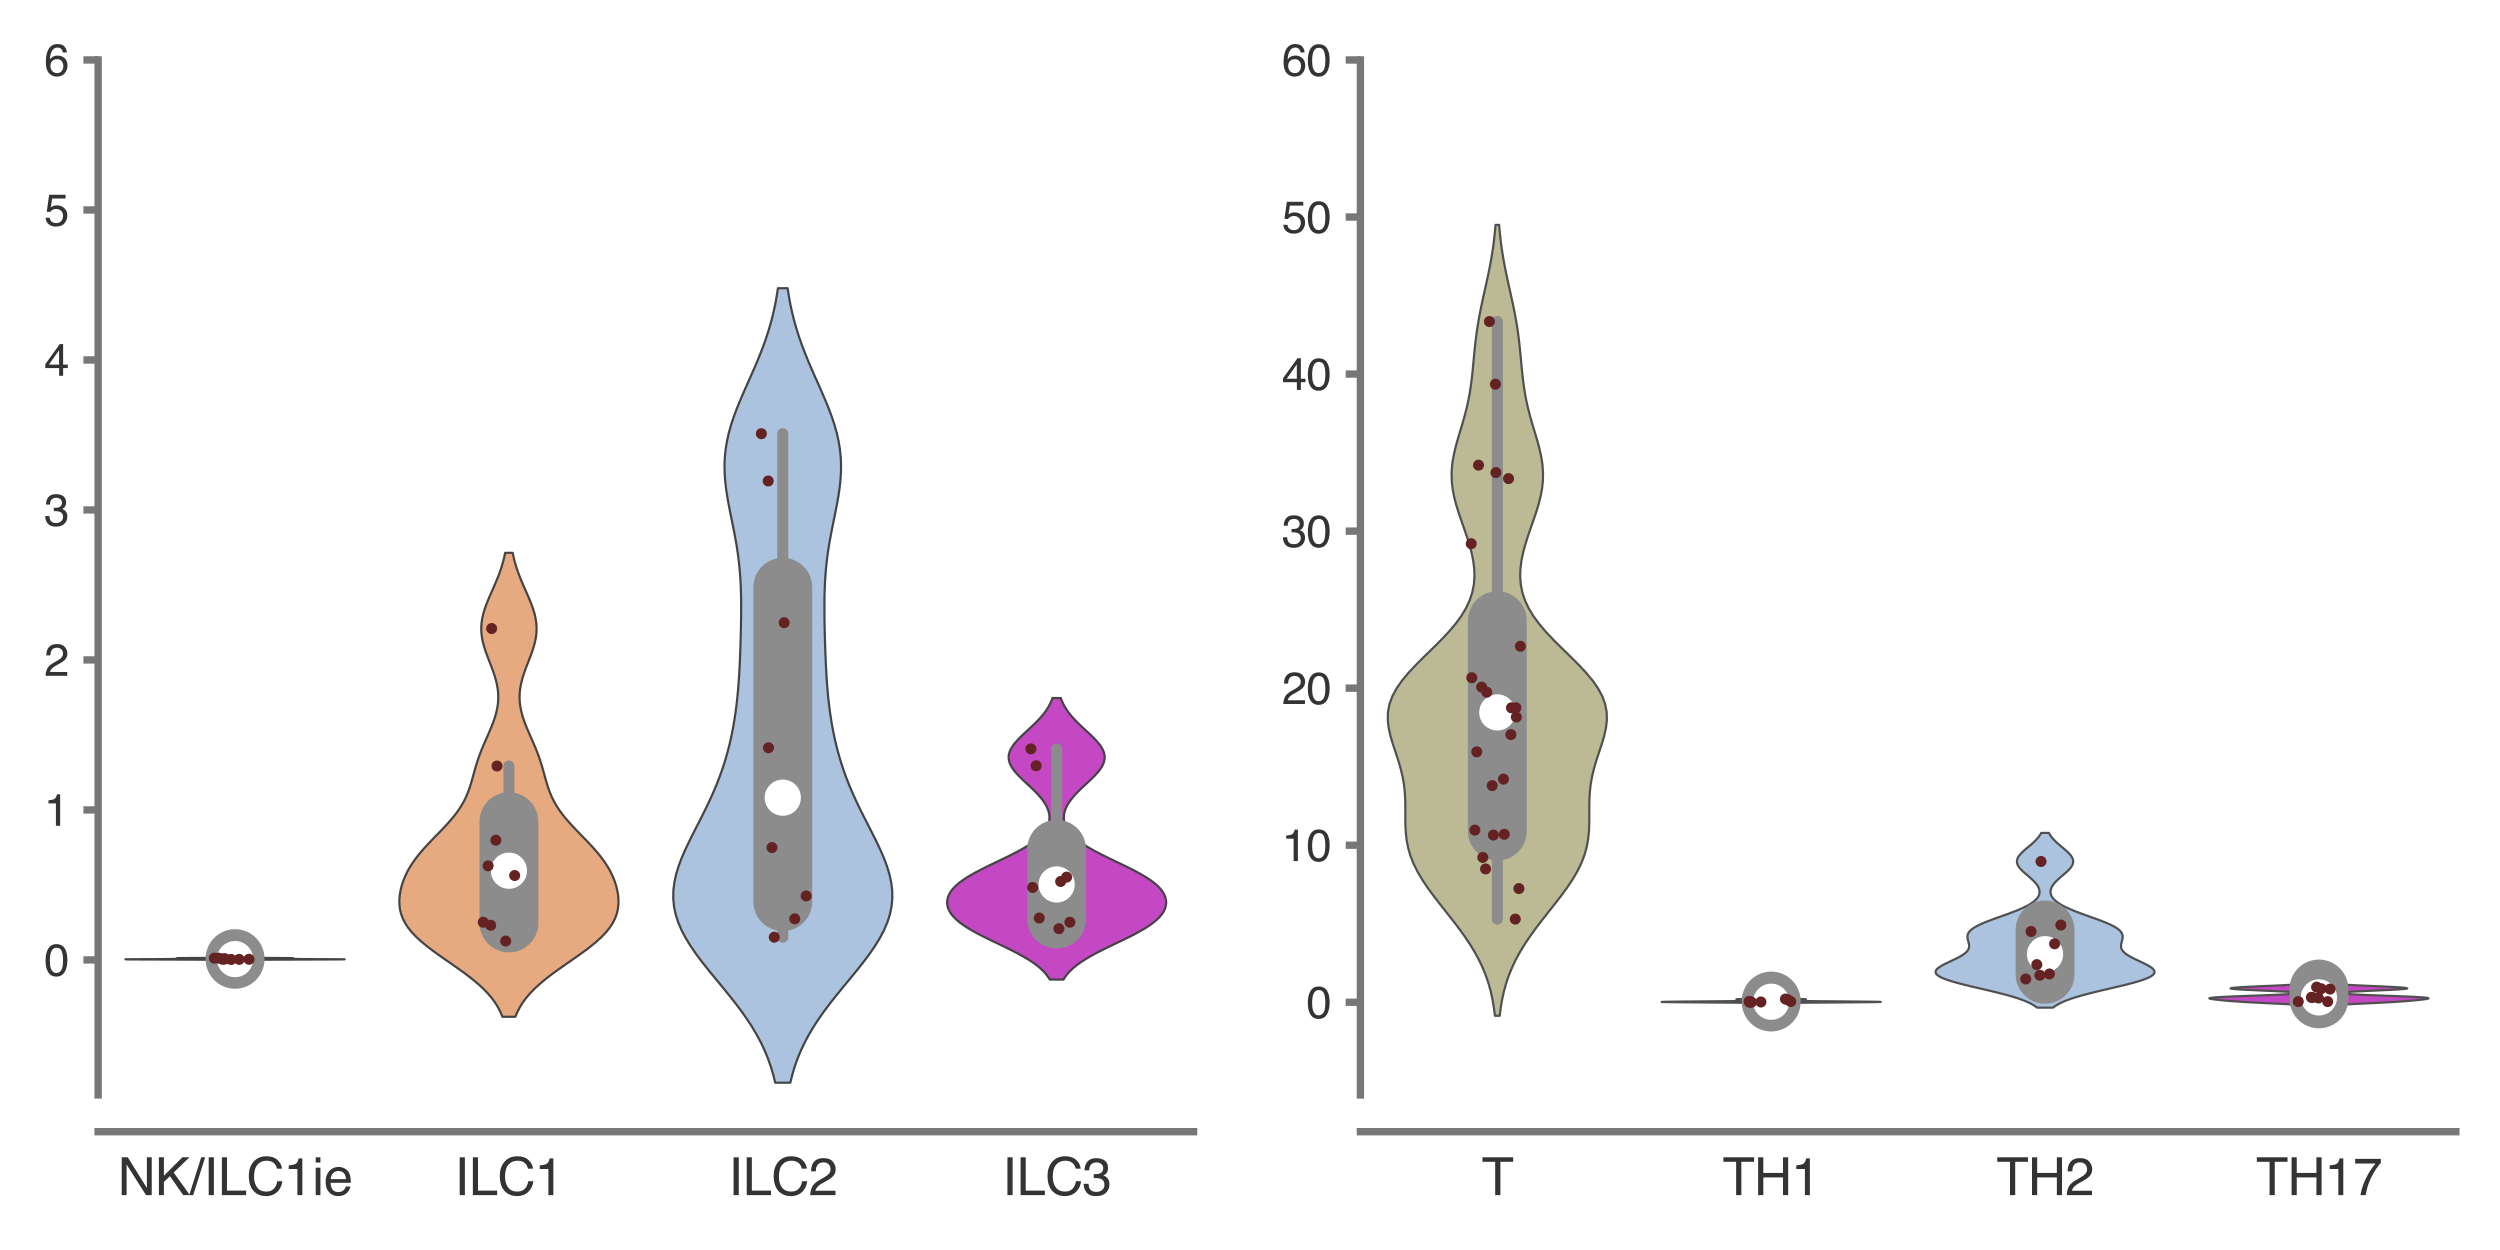 <?xml version="1.0" encoding="utf-8" standalone="no"?>
<!DOCTYPE svg PUBLIC "-//W3C//DTD SVG 1.1//EN"
  "http://www.w3.org/Graphics/SVG/1.1/DTD/svg11.dtd">
<svg xmlns:xlink="http://www.w3.org/1999/xlink" width="169.92pt" height="84.96pt" viewBox="0 0 169.92 84.96" xmlns="http://www.w3.org/2000/svg" version="1.1">
 <defs>
  <style type="text/css">*{stroke-linejoin: round; stroke-linecap: butt}</style>
 </defs>
 <g id="figure_1">
  <g id="patch_1">
   <path d="M 0 84.96 
L 169.92 84.96 
L 169.92 0 
L 0 0 
z
" style="fill: #ffffff"/>
  </g>
  <g id="axes_1">
   <g id="patch_2">
    <path d="M 6.669 74.42 
L 81.126 74.42 
L 81.126 4.076 
L 6.669 4.076 
z
" style="fill: #ffffff"/>
   </g>
   <g id="matplotlib.axis_1">
    <g id="xtick_1">
     <g id="text_1">
      <!-- NK/ILC1ie -->
      <g style="fill: #333333" transform="translate(8 81.23) scale(0.035 -0.035)">
       <defs>
        <path id="Helvetica-4e" d="M 488 4591 
L 1222 4591 
L 3541 872 
L 3541 4591 
L 4131 4591 
L 4131 0 
L 3434 0 
L 1081 3716 
L 1081 0 
L 488 0 
L 488 4591 
z
M 2269 4591 
L 2269 4591 
z
" transform="scale(0.016)"/>
        <path id="Helvetica-4b" d="M 488 4591 
L 1094 4591 
L 1094 2353 
L 3331 4591 
L 4191 4591 
L 2281 2741 
L 4244 0 
L 3434 0 
L 1828 2303 
L 1094 1600 
L 1094 0 
L 488 0 
L 488 4591 
z
" transform="scale(0.016)"/>
        <path id="Helvetica-2f" d="M 1456 4591 
L 1931 4591 
L 475 0 
L 0 0 
L 1456 4591 
z
" transform="scale(0.016)"/>
        <path id="Helvetica-49" d="M 628 4591 
L 1256 4591 
L 1256 0 
L 628 0 
L 628 4591 
z
" transform="scale(0.016)"/>
        <path id="Helvetica-4c" d="M 488 4591 
L 1109 4591 
L 1109 547 
L 3434 547 
L 3434 0 
L 488 0 
L 488 4591 
z
" transform="scale(0.016)"/>
        <path id="Helvetica-43" d="M 2422 4716 
Q 3294 4716 3775 4256 
Q 4256 3797 4309 3213 
L 3703 3213 
Q 3600 3656 3292 3915 
Q 2984 4175 2428 4175 
Q 1750 4175 1333 3698 
Q 916 3222 916 2238 
Q 916 1431 1292 929 
Q 1669 428 2416 428 
Q 3103 428 3463 956 
Q 3653 1234 3747 1688 
L 4353 1688 
Q 4272 963 3816 472 
Q 3269 -119 2341 -119 
Q 1541 -119 997 366 
Q 281 1006 281 2344 
Q 281 3359 819 4009 
Q 1400 4716 2422 4716 
z
M 2297 4716 
L 2297 4716 
z
" transform="scale(0.016)"/>
        <path id="Helvetica-31" d="M 613 3169 
L 613 3600 
Q 1222 3659 1462 3798 
Q 1703 3938 1822 4456 
L 2266 4456 
L 2266 0 
L 1666 0 
L 1666 3169 
L 613 3169 
z
" transform="scale(0.016)"/>
        <path id="Helvetica-69" d="M 413 3331 
L 984 3331 
L 984 0 
L 413 0 
L 413 3331 
z
M 413 4591 
L 984 4591 
L 984 3953 
L 413 3953 
L 413 4591 
z
" transform="scale(0.016)"/>
        <path id="Helvetica-65" d="M 1806 3422 
Q 2163 3422 2497 3255 
Q 2831 3088 3006 2822 
Q 3175 2569 3231 2231 
Q 3281 2000 3281 1494 
L 828 1494 
Q 844 984 1069 676 
Q 1294 369 1766 369 
Q 2206 369 2469 659 
Q 2619 828 2681 1050 
L 3234 1050 
Q 3213 866 3089 639 
Q 2966 413 2813 269 
Q 2556 19 2178 -69 
Q 1975 -119 1719 -119 
Q 1094 -119 659 336 
Q 225 791 225 1609 
Q 225 2416 662 2919 
Q 1100 3422 1806 3422 
z
M 2703 1941 
Q 2669 2306 2544 2525 
Q 2313 2931 1772 2931 
Q 1384 2931 1121 2651 
Q 859 2372 844 1941 
L 2703 1941 
z
M 1753 3428 
L 1753 3428 
z
" transform="scale(0.016)"/>
       </defs>
       <use xlink:href="#Helvetica-4e"/>
       <use xlink:href="#Helvetica-4b" x="72.217"/>
       <use xlink:href="#Helvetica-2f" x="138.916"/>
       <use xlink:href="#Helvetica-49" x="166.699"/>
       <use xlink:href="#Helvetica-4c" x="194.482"/>
       <use xlink:href="#Helvetica-43" x="250.098"/>
       <use xlink:href="#Helvetica-31" x="322.314"/>
       <use xlink:href="#Helvetica-69" x="377.93"/>
       <use xlink:href="#Helvetica-65" x="400.146"/>
      </g>
     </g>
    </g>
    <g id="xtick_2">
     <g id="text_2">
      <!-- ILC1 -->
      <g style="fill: #333333" transform="translate(30.894 81.23) scale(0.035 -0.035)">
       <use xlink:href="#Helvetica-49"/>
       <use xlink:href="#Helvetica-4c" x="27.783"/>
       <use xlink:href="#Helvetica-43" x="83.398"/>
       <use xlink:href="#Helvetica-31" x="155.615"/>
      </g>
     </g>
    </g>
    <g id="xtick_3">
     <g id="text_3">
      <!-- ILC2 -->
      <g style="fill: #333333" transform="translate(49.508 81.23) scale(0.035 -0.035)">
       <defs>
        <path id="Helvetica-32" d="M 200 0 
Q 231 578 439 1006 
Q 647 1434 1250 1784 
L 1850 2131 
Q 2253 2366 2416 2531 
Q 2672 2791 2672 3125 
Q 2672 3516 2437 3745 
Q 2203 3975 1813 3975 
Q 1234 3975 1013 3538 
Q 894 3303 881 2888 
L 309 2888 
Q 319 3472 525 3841 
Q 891 4491 1816 4491 
Q 2584 4491 2939 4075 
Q 3294 3659 3294 3150 
Q 3294 2613 2916 2231 
Q 2697 2009 2131 1694 
L 1703 1456 
Q 1397 1288 1222 1134 
Q 909 863 828 531 
L 3272 531 
L 3272 0 
L 200 0 
z
" transform="scale(0.016)"/>
       </defs>
       <use xlink:href="#Helvetica-49"/>
       <use xlink:href="#Helvetica-4c" x="27.783"/>
       <use xlink:href="#Helvetica-43" x="83.398"/>
       <use xlink:href="#Helvetica-32" x="155.615"/>
      </g>
     </g>
    </g>
    <g id="xtick_4">
     <g id="text_4">
      <!-- ILC3 -->
      <g style="fill: #333333" transform="translate(68.122 81.23) scale(0.035 -0.035)">
       <defs>
        <path id="Helvetica-33" d="M 1663 -122 
Q 869 -122 511 314 
Q 153 750 153 1375 
L 741 1375 
Q 778 941 903 744 
Q 1122 391 1694 391 
Q 2138 391 2406 628 
Q 2675 866 2675 1241 
Q 2675 1703 2392 1887 
Q 2109 2072 1606 2072 
Q 1550 2072 1492 2070 
Q 1434 2069 1375 2066 
L 1375 2563 
Q 1463 2553 1522 2550 
Q 1581 2547 1650 2547 
Q 1966 2547 2169 2647 
Q 2525 2822 2525 3272 
Q 2525 3606 2287 3787 
Q 2050 3969 1734 3969 
Q 1172 3969 956 3594 
Q 838 3388 822 3006 
L 266 3006 
Q 266 3506 466 3856 
Q 809 4481 1675 4481 
Q 2359 4481 2734 4176 
Q 3109 3872 3109 3294 
Q 3109 2881 2888 2625 
Q 2750 2466 2531 2375 
Q 2884 2278 3082 2001 
Q 3281 1725 3281 1325 
Q 3281 684 2859 281 
Q 2438 -122 1663 -122 
z
" transform="scale(0.016)"/>
       </defs>
       <use xlink:href="#Helvetica-49"/>
       <use xlink:href="#Helvetica-4c" x="27.783"/>
       <use xlink:href="#Helvetica-43" x="83.398"/>
       <use xlink:href="#Helvetica-33" x="155.615"/>
      </g>
     </g>
    </g>
   </g>
   <g id="matplotlib.axis_2">
    <g id="ytick_1">
     <g id="line2d_1">
      <defs>
       <path id="m7187810626" d="M 0 0 
L -1 0 
" style="stroke: #777777; stroke-width: 0.5"/>
      </defs>
      <g>
       <use xlink:href="#m7187810626" x="6.669" y="65.244" style="fill: #777777; stroke: #777777; stroke-width: 0.5"/>
      </g>
     </g>
     <g id="text_5">
      <!-- 0 -->
      <g style="fill: #333333" transform="translate(3 66.32) scale(0.03 -0.03)">
       <defs>
        <path id="Helvetica-30" d="M 1731 4475 
Q 2600 4475 2988 3759 
Q 3288 3206 3288 2244 
Q 3288 1331 3016 734 
Q 2622 -122 1728 -122 
Q 922 -122 528 578 
Q 200 1163 200 2147 
Q 200 2909 397 3456 
Q 766 4475 1731 4475 
z
M 1725 391 
Q 2163 391 2422 778 
Q 2681 1166 2681 2222 
Q 2681 2984 2493 3476 
Q 2306 3969 1766 3969 
Q 1269 3969 1039 3501 
Q 809 3034 809 2125 
Q 809 1441 956 1025 
Q 1181 391 1725 391 
z
" transform="scale(0.016)"/>
       </defs>
       <use xlink:href="#Helvetica-30"/>
      </g>
     </g>
    </g>
    <g id="ytick_2">
     <g id="line2d_2">
      <g>
       <use xlink:href="#m7187810626" x="6.669" y="55.05" style="fill: #777777; stroke: #777777; stroke-width: 0.5"/>
      </g>
     </g>
     <g id="text_6">
      <!-- 1 -->
      <g style="fill: #333333" transform="translate(3 56.126) scale(0.03 -0.03)">
       <use xlink:href="#Helvetica-31"/>
      </g>
     </g>
    </g>
    <g id="ytick_3">
     <g id="line2d_3">
      <g>
       <use xlink:href="#m7187810626" x="6.669" y="44.855" style="fill: #777777; stroke: #777777; stroke-width: 0.5"/>
      </g>
     </g>
     <g id="text_7">
      <!-- 2 -->
      <g style="fill: #333333" transform="translate(3 45.931) scale(0.03 -0.03)">
       <use xlink:href="#Helvetica-32"/>
      </g>
     </g>
    </g>
    <g id="ytick_4">
     <g id="line2d_4">
      <g>
       <use xlink:href="#m7187810626" x="6.669" y="34.66" style="fill: #777777; stroke: #777777; stroke-width: 0.5"/>
      </g>
     </g>
     <g id="text_8">
      <!-- 3 -->
      <g style="fill: #333333" transform="translate(3 35.736) scale(0.03 -0.03)">
       <use xlink:href="#Helvetica-33"/>
      </g>
     </g>
    </g>
    <g id="ytick_5">
     <g id="line2d_5">
      <g>
       <use xlink:href="#m7187810626" x="6.669" y="24.466" style="fill: #777777; stroke: #777777; stroke-width: 0.5"/>
      </g>
     </g>
     <g id="text_9">
      <!-- 4 -->
      <g style="fill: #333333" transform="translate(3 25.542) scale(0.03 -0.03)">
       <defs>
        <path id="Helvetica-34" d="M 2116 1584 
L 2116 3613 
L 681 1584 
L 2116 1584 
z
M 2125 0 
L 2125 1094 
L 163 1094 
L 163 1644 
L 2213 4488 
L 2688 4488 
L 2688 1584 
L 3347 1584 
L 3347 1094 
L 2688 1094 
L 2688 0 
L 2125 0 
z
" transform="scale(0.016)"/>
       </defs>
       <use xlink:href="#Helvetica-34"/>
      </g>
     </g>
    </g>
    <g id="ytick_6">
     <g id="line2d_6">
      <g>
       <use xlink:href="#m7187810626" x="6.669" y="14.271" style="fill: #777777; stroke: #777777; stroke-width: 0.5"/>
      </g>
     </g>
     <g id="text_10">
      <!-- 5 -->
      <g style="fill: #333333" transform="translate(3 15.347) scale(0.03 -0.03)">
       <defs>
        <path id="Helvetica-35" d="M 791 1141 
Q 847 659 1238 475 
Q 1438 381 1700 381 
Q 2200 381 2440 700 
Q 2681 1019 2681 1406 
Q 2681 1875 2395 2131 
Q 2109 2388 1709 2388 
Q 1419 2388 1211 2275 
Q 1003 2163 856 1963 
L 369 1991 
L 709 4400 
L 3034 4400 
L 3034 3856 
L 1131 3856 
L 941 2613 
Q 1097 2731 1238 2791 
Q 1488 2894 1816 2894 
Q 2431 2894 2859 2497 
Q 3288 2100 3288 1491 
Q 3288 856 2895 371 
Q 2503 -113 1644 -113 
Q 1097 -113 676 195 
Q 256 503 206 1141 
L 791 1141 
z
" transform="scale(0.016)"/>
       </defs>
       <use xlink:href="#Helvetica-35"/>
      </g>
     </g>
    </g>
    <g id="ytick_7">
     <g id="line2d_7">
      <g>
       <use xlink:href="#m7187810626" x="6.669" y="4.076" style="fill: #777777; stroke: #777777; stroke-width: 0.5"/>
      </g>
     </g>
     <g id="text_11">
      <!-- 6 -->
      <g style="fill: #333333" transform="translate(3 5.152) scale(0.03 -0.03)">
       <defs>
        <path id="Helvetica-36" d="M 1872 4494 
Q 2622 4494 2917 4105 
Q 3213 3716 3213 3303 
L 2656 3303 
Q 2606 3569 2497 3719 
Q 2294 4000 1881 4000 
Q 1409 4000 1131 3564 
Q 853 3128 822 2316 
Q 1016 2600 1309 2741 
Q 1578 2866 1909 2866 
Q 2472 2866 2890 2506 
Q 3309 2147 3309 1434 
Q 3309 825 2912 354 
Q 2516 -116 1781 -116 
Q 1153 -116 697 361 
Q 241 838 241 1966 
Q 241 2800 444 3381 
Q 834 4494 1872 4494 
z
M 1831 384 
Q 2275 384 2495 682 
Q 2716 981 2716 1388 
Q 2716 1731 2519 2042 
Q 2322 2353 1803 2353 
Q 1441 2353 1167 2112 
Q 894 1872 894 1388 
Q 894 963 1142 673 
Q 1391 384 1831 384 
z
" transform="scale(0.016)"/>
       </defs>
       <use xlink:href="#Helvetica-36"/>
      </g>
     </g>
    </g>
   </g>
   <g id="PolyCollection_1">
    <defs>
     <path id="md55751c7dd" d="M 16.37 -19.719 
L 15.581 -19.719 
L 15.474 -19.721 
L 15.346 -19.722 
L 15.193 -19.724 
L 15.012 -19.725 
L 14.802 -19.727 
L 14.561 -19.728 
L 14.288 -19.729 
L 13.982 -19.731 
L 13.644 -19.732 
L 13.277 -19.734 
L 12.883 -19.735 
L 12.467 -19.737 
L 12.035 -19.738 
L 11.592 -19.74 
L 11.148 -19.741 
L 10.711 -19.743 
L 10.291 -19.744 
L 9.897 -19.746 
L 9.538 -19.747 
L 9.224 -19.748 
L 8.962 -19.75 
L 8.757 -19.751 
L 8.616 -19.753 
L 8.54 -19.754 
L 8.53 -19.756 
L 8.583 -19.757 
L 8.694 -19.759 
L 8.858 -19.76 
L 9.067 -19.762 
L 9.309 -19.763 
L 9.576 -19.765 
L 9.856 -19.766 
L 10.139 -19.768 
L 10.414 -19.769 
L 10.675 -19.77 
L 10.912 -19.772 
L 11.122 -19.773 
L 11.302 -19.775 
L 11.45 -19.776 
L 11.568 -19.778 
L 11.659 -19.779 
L 11.727 -19.781 
L 11.777 -19.782 
L 11.817 -19.784 
L 11.853 -19.785 
L 11.891 -19.787 
L 11.936 -19.788 
L 11.995 -19.789 
L 12.07 -19.791 
L 12.165 -19.792 
L 12.281 -19.794 
L 12.417 -19.795 
L 12.571 -19.797 
L 12.741 -19.798 
L 12.923 -19.8 
L 13.111 -19.801 
L 13.3 -19.803 
L 13.485 -19.804 
L 13.658 -19.806 
L 13.815 -19.807 
L 13.949 -19.809 
L 14.055 -19.81 
L 14.129 -19.811 
L 14.168 -19.813 
L 14.171 -19.814 
L 14.135 -19.816 
L 14.062 -19.817 
L 13.953 -19.819 
L 13.812 -19.82 
L 13.644 -19.822 
L 13.454 -19.823 
L 13.249 -19.825 
L 13.038 -19.826 
L 12.827 -19.828 
L 12.627 -19.829 
L 12.445 -19.83 
L 12.289 -19.832 
L 12.165 -19.833 
L 12.08 -19.835 
L 12.037 -19.836 
L 12.039 -19.838 
L 12.086 -19.839 
L 12.177 -19.841 
L 12.31 -19.842 
L 12.48 -19.844 
L 12.682 -19.845 
L 12.909 -19.847 
L 13.154 -19.848 
L 13.41 -19.85 
L 13.672 -19.851 
L 13.931 -19.852 
L 14.182 -19.854 
L 14.422 -19.855 
L 14.645 -19.857 
L 14.85 -19.858 
L 15.035 -19.86 
L 15.199 -19.861 
L 15.342 -19.863 
L 15.465 -19.864 
L 16.486 -19.864 
L 16.486 -19.864 
L 16.609 -19.863 
L 16.752 -19.861 
L 16.916 -19.86 
L 17.101 -19.858 
L 17.306 -19.857 
L 17.529 -19.855 
L 17.769 -19.854 
L 18.021 -19.852 
L 18.28 -19.851 
L 18.541 -19.85 
L 18.797 -19.848 
L 19.043 -19.847 
L 19.269 -19.845 
L 19.471 -19.844 
L 19.641 -19.842 
L 19.774 -19.841 
L 19.865 -19.839 
L 19.913 -19.838 
L 19.915 -19.836 
L 19.872 -19.835 
L 19.786 -19.833 
L 19.663 -19.832 
L 19.506 -19.83 
L 19.324 -19.829 
L 19.124 -19.828 
L 18.914 -19.826 
L 18.702 -19.825 
L 18.498 -19.823 
L 18.308 -19.822 
L 18.139 -19.82 
L 17.998 -19.819 
L 17.89 -19.817 
L 17.817 -19.816 
L 17.781 -19.814 
L 17.783 -19.813 
L 17.822 -19.811 
L 17.897 -19.81 
L 18.003 -19.809 
L 18.137 -19.807 
L 18.293 -19.806 
L 18.466 -19.804 
L 18.651 -19.803 
L 18.84 -19.801 
L 19.029 -19.8 
L 19.21 -19.798 
L 19.38 -19.797 
L 19.535 -19.795 
L 19.671 -19.794 
L 19.786 -19.792 
L 19.881 -19.791 
L 19.956 -19.789 
L 20.015 -19.788 
L 20.061 -19.787 
L 20.098 -19.785 
L 20.134 -19.784 
L 20.174 -19.782 
L 20.225 -19.781 
L 20.293 -19.779 
L 20.383 -19.778 
L 20.501 -19.776 
L 20.65 -19.775 
L 20.829 -19.773 
L 21.039 -19.772 
L 21.277 -19.77 
L 21.537 -19.769 
L 21.813 -19.768 
L 22.095 -19.766 
L 22.375 -19.765 
L 22.642 -19.763 
L 22.885 -19.762 
L 23.093 -19.76 
L 23.257 -19.759 
L 23.369 -19.757 
L 23.421 -19.756 
L 23.411 -19.754 
L 23.335 -19.753 
L 23.194 -19.751 
L 22.99 -19.75 
L 22.727 -19.748 
L 22.413 -19.747 
L 22.054 -19.746 
L 21.66 -19.744 
L 21.24 -19.743 
L 20.803 -19.741 
L 20.359 -19.74 
L 19.917 -19.738 
L 19.484 -19.737 
L 19.068 -19.735 
L 18.674 -19.734 
L 18.307 -19.732 
L 17.97 -19.731 
L 17.664 -19.729 
L 17.39 -19.728 
L 17.149 -19.727 
L 16.939 -19.725 
L 16.759 -19.724 
L 16.605 -19.722 
L 16.477 -19.721 
L 16.37 -19.719 
z
" style="stroke: #444444; stroke-width: 0.15"/>
    </defs>
    <g clip-path="url(#pd8b8752f01)">
     <use xlink:href="#md55751c7dd" x="0" y="84.96" style="fill: #546e8e; stroke: #444444; stroke-width: 0.15"/>
    </g>
   </g>
   <g id="PolyCollection_2">
    <defs>
     <path id="me762492a4a" d="M 35.031 -15.854 
L 34.149 -15.854 
L 34.015 -16.173 
L 33.851 -16.491 
L 33.654 -16.81 
L 33.421 -17.128 
L 33.149 -17.447 
L 32.84 -17.765 
L 32.493 -18.084 
L 32.112 -18.402 
L 31.7 -18.721 
L 31.265 -19.039 
L 30.813 -19.358 
L 30.355 -19.676 
L 29.899 -19.994 
L 29.457 -20.313 
L 29.038 -20.631 
L 28.65 -20.95 
L 28.301 -21.268 
L 27.997 -21.587 
L 27.74 -21.905 
L 27.531 -22.224 
L 27.371 -22.542 
L 27.256 -22.861 
L 27.182 -23.179 
L 27.147 -23.498 
L 27.144 -23.816 
L 27.172 -24.135 
L 27.226 -24.453 
L 27.306 -24.772 
L 27.41 -25.09 
L 27.538 -25.409 
L 27.692 -25.727 
L 27.872 -26.046 
L 28.079 -26.364 
L 28.31 -26.683 
L 28.567 -27.001 
L 28.844 -27.32 
L 29.138 -27.638 
L 29.443 -27.957 
L 29.753 -28.275 
L 30.061 -28.594 
L 30.36 -28.912 
L 30.643 -29.231 
L 30.905 -29.549 
L 31.142 -29.868 
L 31.352 -30.186 
L 31.534 -30.505 
L 31.689 -30.823 
L 31.821 -31.142 
L 31.934 -31.46 
L 32.032 -31.779 
L 32.122 -32.097 
L 32.21 -32.416 
L 32.299 -32.734 
L 32.394 -33.053 
L 32.498 -33.371 
L 32.612 -33.69 
L 32.736 -34.008 
L 32.868 -34.327 
L 33.007 -34.645 
L 33.148 -34.964 
L 33.287 -35.282 
L 33.419 -35.601 
L 33.541 -35.919 
L 33.649 -36.238 
L 33.738 -36.556 
L 33.805 -36.875 
L 33.848 -37.193 
L 33.867 -37.512 
L 33.859 -37.83 
L 33.826 -38.149 
L 33.769 -38.467 
L 33.691 -38.786 
L 33.595 -39.104 
L 33.484 -39.423 
L 33.364 -39.741 
L 33.24 -40.06 
L 33.117 -40.378 
L 33.002 -40.697 
L 32.9 -41.015 
L 32.816 -41.334 
L 32.754 -41.652 
L 32.717 -41.971 
L 32.709 -42.289 
L 32.728 -42.608 
L 32.775 -42.926 
L 32.848 -43.245 
L 32.943 -43.563 
L 33.056 -43.882 
L 33.184 -44.2 
L 33.32 -44.519 
L 33.461 -44.837 
L 33.601 -45.156 
L 33.737 -45.474 
L 33.866 -45.793 
L 33.984 -46.111 
L 34.091 -46.43 
L 34.185 -46.748 
L 34.267 -47.067 
L 34.336 -47.385 
L 34.844 -47.385 
L 34.844 -47.385 
L 34.913 -47.067 
L 34.995 -46.748 
L 35.089 -46.43 
L 35.196 -46.111 
L 35.314 -45.793 
L 35.443 -45.474 
L 35.579 -45.156 
L 35.719 -44.837 
L 35.86 -44.519 
L 35.996 -44.2 
L 36.124 -43.882 
L 36.237 -43.563 
L 36.332 -43.245 
L 36.405 -42.926 
L 36.452 -42.608 
L 36.471 -42.289 
L 36.463 -41.971 
L 36.426 -41.652 
L 36.364 -41.334 
L 36.28 -41.015 
L 36.178 -40.697 
L 36.063 -40.378 
L 35.94 -40.06 
L 35.816 -39.741 
L 35.696 -39.423 
L 35.585 -39.104 
L 35.489 -38.786 
L 35.41 -38.467 
L 35.354 -38.149 
L 35.321 -37.83 
L 35.313 -37.512 
L 35.332 -37.193 
L 35.375 -36.875 
L 35.442 -36.556 
L 35.531 -36.238 
L 35.638 -35.919 
L 35.761 -35.601 
L 35.893 -35.282 
L 36.032 -34.964 
L 36.173 -34.645 
L 36.311 -34.327 
L 36.444 -34.008 
L 36.568 -33.69 
L 36.682 -33.371 
L 36.786 -33.053 
L 36.881 -32.734 
L 36.97 -32.416 
L 37.057 -32.097 
L 37.148 -31.779 
L 37.246 -31.46 
L 37.359 -31.142 
L 37.491 -30.823 
L 37.646 -30.505 
L 37.828 -30.186 
L 38.037 -29.868 
L 38.274 -29.549 
L 38.537 -29.231 
L 38.82 -28.912 
L 39.119 -28.594 
L 39.427 -28.275 
L 39.737 -27.957 
L 40.042 -27.638 
L 40.336 -27.32 
L 40.613 -27.001 
L 40.869 -26.683 
L 41.101 -26.364 
L 41.307 -26.046 
L 41.487 -25.727 
L 41.641 -25.409 
L 41.77 -25.09 
L 41.874 -24.772 
L 41.954 -24.453 
L 42.008 -24.135 
L 42.036 -23.816 
L 42.033 -23.498 
L 41.997 -23.179 
L 41.924 -22.861 
L 41.809 -22.542 
L 41.648 -22.224 
L 41.44 -21.905 
L 41.183 -21.587 
L 40.879 -21.268 
L 40.53 -20.95 
L 40.142 -20.631 
L 39.723 -20.313 
L 39.28 -19.994 
L 38.825 -19.676 
L 38.367 -19.358 
L 37.915 -19.039 
L 37.48 -18.721 
L 37.068 -18.402 
L 36.687 -18.084 
L 36.34 -17.765 
L 36.03 -17.447 
L 35.759 -17.128 
L 35.526 -16.81 
L 35.329 -16.491 
L 35.165 -16.173 
L 35.031 -15.854 
z
" style="stroke: #444444; stroke-width: 0.15"/>
    </defs>
    <g clip-path="url(#pd8b8752f01)">
     <use xlink:href="#me762492a4a" x="0" y="84.96" style="fill: #e7a980; stroke: #444444; stroke-width: 0.15"/>
    </g>
   </g>
   <g id="PolyCollection_3">
    <defs>
     <path id="m79ce20e08c" d="M 53.717 -11.371 
L 52.691 -11.371 
L 52.555 -11.917 
L 52.392 -12.462 
L 52.199 -13.008 
L 51.975 -13.553 
L 51.718 -14.098 
L 51.426 -14.644 
L 51.1 -15.189 
L 50.742 -15.735 
L 50.355 -16.28 
L 49.943 -16.826 
L 49.51 -17.371 
L 49.065 -17.917 
L 48.615 -18.462 
L 48.169 -19.007 
L 47.736 -19.553 
L 47.326 -20.098 
L 46.949 -20.644 
L 46.613 -21.189 
L 46.325 -21.735 
L 46.093 -22.28 
L 45.919 -22.826 
L 45.808 -23.371 
L 45.758 -23.917 
L 45.77 -24.462 
L 45.839 -25.007 
L 45.96 -25.553 
L 46.126 -26.098 
L 46.331 -26.644 
L 46.567 -27.189 
L 46.825 -27.735 
L 47.097 -28.28 
L 47.375 -28.826 
L 47.654 -29.371 
L 47.927 -29.916 
L 48.19 -30.462 
L 48.439 -31.007 
L 48.671 -31.553 
L 48.886 -32.098 
L 49.083 -32.644 
L 49.261 -33.189 
L 49.421 -33.735 
L 49.564 -34.28 
L 49.69 -34.825 
L 49.801 -35.371 
L 49.898 -35.916 
L 49.982 -36.462 
L 50.054 -37.007 
L 50.115 -37.553 
L 50.166 -38.098 
L 50.208 -38.644 
L 50.244 -39.189 
L 50.273 -39.734 
L 50.298 -40.28 
L 50.318 -40.825 
L 50.336 -41.371 
L 50.351 -41.916 
L 50.362 -42.462 
L 50.371 -43.007 
L 50.375 -43.553 
L 50.373 -44.098 
L 50.363 -44.643 
L 50.344 -45.189 
L 50.314 -45.734 
L 50.271 -46.28 
L 50.214 -46.825 
L 50.143 -47.371 
L 50.059 -47.916 
L 49.963 -48.462 
L 49.859 -49.007 
L 49.748 -49.552 
L 49.637 -50.098 
L 49.53 -50.643 
L 49.433 -51.189 
L 49.35 -51.734 
L 49.289 -52.28 
L 49.252 -52.825 
L 49.244 -53.371 
L 49.268 -53.916 
L 49.326 -54.461 
L 49.417 -55.007 
L 49.541 -55.552 
L 49.695 -56.098 
L 49.876 -56.643 
L 50.08 -57.189 
L 50.302 -57.734 
L 50.536 -58.28 
L 50.778 -58.825 
L 51.021 -59.37 
L 51.261 -59.916 
L 51.493 -60.461 
L 51.714 -61.007 
L 51.921 -61.552 
L 52.111 -62.098 
L 52.283 -62.643 
L 52.437 -63.189 
L 52.572 -63.734 
L 52.69 -64.28 
L 52.79 -64.825 
L 52.874 -65.37 
L 53.534 -65.37 
L 53.534 -65.37 
L 53.619 -64.825 
L 53.719 -64.28 
L 53.836 -63.734 
L 53.971 -63.189 
L 54.125 -62.643 
L 54.297 -62.098 
L 54.488 -61.552 
L 54.694 -61.007 
L 54.915 -60.461 
L 55.148 -59.916 
L 55.387 -59.37 
L 55.631 -58.825 
L 55.872 -58.28 
L 56.106 -57.734 
L 56.328 -57.189 
L 56.532 -56.643 
L 56.713 -56.098 
L 56.868 -55.552 
L 56.991 -55.007 
L 57.083 -54.461 
L 57.14 -53.916 
L 57.164 -53.371 
L 57.157 -52.825 
L 57.12 -52.28 
L 57.058 -51.734 
L 56.976 -51.189 
L 56.878 -50.643 
L 56.771 -50.098 
L 56.66 -49.552 
L 56.55 -49.007 
L 56.445 -48.462 
L 56.349 -47.916 
L 56.265 -47.371 
L 56.194 -46.825 
L 56.137 -46.28 
L 56.094 -45.734 
L 56.064 -45.189 
L 56.045 -44.643 
L 56.035 -44.098 
L 56.034 -43.553 
L 56.038 -43.007 
L 56.046 -42.462 
L 56.058 -41.916 
L 56.073 -41.371 
L 56.09 -40.825 
L 56.111 -40.28 
L 56.135 -39.734 
L 56.165 -39.189 
L 56.2 -38.644 
L 56.243 -38.098 
L 56.294 -37.553 
L 56.355 -37.007 
L 56.427 -36.462 
L 56.51 -35.916 
L 56.607 -35.371 
L 56.718 -34.825 
L 56.845 -34.28 
L 56.988 -33.735 
L 57.148 -33.189 
L 57.326 -32.644 
L 57.522 -32.098 
L 57.737 -31.553 
L 57.97 -31.007 
L 58.219 -30.462 
L 58.481 -29.916 
L 58.754 -29.371 
L 59.033 -28.826 
L 59.312 -28.28 
L 59.584 -27.735 
L 59.841 -27.189 
L 60.077 -26.644 
L 60.282 -26.098 
L 60.449 -25.553 
L 60.57 -25.007 
L 60.639 -24.462 
L 60.65 -23.917 
L 60.601 -23.371 
L 60.489 -22.826 
L 60.316 -22.28 
L 60.083 -21.735 
L 59.796 -21.189 
L 59.459 -20.644 
L 59.082 -20.098 
L 58.672 -19.553 
L 58.24 -19.007 
L 57.794 -18.462 
L 57.344 -17.917 
L 56.898 -17.371 
L 56.466 -16.826 
L 56.053 -16.28 
L 55.666 -15.735 
L 55.308 -15.189 
L 54.983 -14.644 
L 54.691 -14.098 
L 54.433 -13.553 
L 54.209 -13.008 
L 54.016 -12.462 
L 53.853 -11.917 
L 53.717 -11.371 
z
" style="stroke: #444444; stroke-width: 0.15"/>
    </defs>
    <g clip-path="url(#pd8b8752f01)">
     <use xlink:href="#m79ce20e08c" x="0" y="84.96" style="fill: #abc3de; stroke: #444444; stroke-width: 0.15"/>
    </g>
   </g>
   <g id="PolyCollection_4">
    <defs>
     <path id="m1092b1d8e9" d="M 72.285 -18.383 
L 71.352 -18.383 
L 71.227 -18.576 
L 71.078 -18.77 
L 70.902 -18.963 
L 70.698 -19.156 
L 70.463 -19.349 
L 70.198 -19.543 
L 69.903 -19.736 
L 69.58 -19.929 
L 69.232 -20.123 
L 68.862 -20.316 
L 68.475 -20.509 
L 68.076 -20.702 
L 67.673 -20.896 
L 67.271 -21.089 
L 66.878 -21.282 
L 66.501 -21.475 
L 66.144 -21.669 
L 65.813 -21.862 
L 65.513 -22.055 
L 65.246 -22.249 
L 65.015 -22.442 
L 64.819 -22.635 
L 64.66 -22.828 
L 64.536 -23.022 
L 64.447 -23.215 
L 64.393 -23.408 
L 64.373 -23.602 
L 64.386 -23.795 
L 64.433 -23.988 
L 64.514 -24.181 
L 64.63 -24.375 
L 64.782 -24.568 
L 64.97 -24.761 
L 65.194 -24.954 
L 65.455 -25.148 
L 65.749 -25.341 
L 66.074 -25.534 
L 66.427 -25.728 
L 66.801 -25.921 
L 67.192 -26.114 
L 67.593 -26.307 
L 67.997 -26.501 
L 68.397 -26.694 
L 68.786 -26.887 
L 69.159 -27.081 
L 69.509 -27.274 
L 69.834 -27.467 
L 70.129 -27.66 
L 70.392 -27.854 
L 70.622 -28.047 
L 70.819 -28.24 
L 70.982 -28.434 
L 71.112 -28.627 
L 71.211 -28.82 
L 71.28 -29.013 
L 71.32 -29.207 
L 71.332 -29.4 
L 71.317 -29.593 
L 71.277 -29.786 
L 71.212 -29.98 
L 71.123 -30.173 
L 71.012 -30.366 
L 70.88 -30.56 
L 70.728 -30.753 
L 70.559 -30.946 
L 70.375 -31.139 
L 70.179 -31.333 
L 69.975 -31.526 
L 69.767 -31.719 
L 69.56 -31.913 
L 69.36 -32.106 
L 69.172 -32.299 
L 69 -32.492 
L 68.851 -32.686 
L 68.728 -32.879 
L 68.636 -33.072 
L 68.577 -33.265 
L 68.554 -33.459 
L 68.567 -33.652 
L 68.615 -33.845 
L 68.698 -34.039 
L 68.813 -34.232 
L 68.955 -34.425 
L 69.121 -34.618 
L 69.305 -34.812 
L 69.503 -35.005 
L 69.71 -35.198 
L 69.919 -35.392 
L 70.127 -35.585 
L 70.329 -35.778 
L 70.522 -35.971 
L 70.702 -36.165 
L 70.869 -36.358 
L 71.019 -36.551 
L 71.154 -36.744 
L 71.272 -36.938 
L 71.375 -37.131 
L 71.462 -37.324 
L 71.535 -37.518 
L 72.102 -37.518 
L 72.102 -37.518 
L 72.175 -37.324 
L 72.262 -37.131 
L 72.365 -36.938 
L 72.483 -36.744 
L 72.618 -36.551 
L 72.768 -36.358 
L 72.935 -36.165 
L 73.115 -35.971 
L 73.308 -35.778 
L 73.51 -35.585 
L 73.718 -35.392 
L 73.927 -35.198 
L 74.134 -35.005 
L 74.332 -34.812 
L 74.516 -34.618 
L 74.682 -34.425 
L 74.824 -34.232 
L 74.939 -34.039 
L 75.022 -33.845 
L 75.07 -33.652 
L 75.083 -33.459 
L 75.06 -33.265 
L 75.001 -33.072 
L 74.909 -32.879 
L 74.786 -32.686 
L 74.637 -32.492 
L 74.465 -32.299 
L 74.277 -32.106 
L 74.077 -31.913 
L 73.87 -31.719 
L 73.662 -31.526 
L 73.458 -31.333 
L 73.262 -31.139 
L 73.078 -30.946 
L 72.909 -30.753 
L 72.757 -30.56 
L 72.625 -30.366 
L 72.514 -30.173 
L 72.425 -29.98 
L 72.36 -29.786 
L 72.32 -29.593 
L 72.305 -29.4 
L 72.317 -29.207 
L 72.357 -29.013 
L 72.426 -28.82 
L 72.525 -28.627 
L 72.655 -28.434 
L 72.818 -28.24 
L 73.015 -28.047 
L 73.245 -27.854 
L 73.508 -27.66 
L 73.803 -27.467 
L 74.128 -27.274 
L 74.478 -27.081 
L 74.851 -26.887 
L 75.24 -26.694 
L 75.64 -26.501 
L 76.044 -26.307 
L 76.445 -26.114 
L 76.836 -25.921 
L 77.21 -25.728 
L 77.563 -25.534 
L 77.888 -25.341 
L 78.182 -25.148 
L 78.443 -24.954 
L 78.667 -24.761 
L 78.855 -24.568 
L 79.007 -24.375 
L 79.123 -24.181 
L 79.204 -23.988 
L 79.251 -23.795 
L 79.264 -23.602 
L 79.244 -23.408 
L 79.19 -23.215 
L 79.101 -23.022 
L 78.977 -22.828 
L 78.818 -22.635 
L 78.622 -22.442 
L 78.391 -22.249 
L 78.124 -22.055 
L 77.823 -21.862 
L 77.493 -21.669 
L 77.136 -21.475 
L 76.759 -21.282 
L 76.366 -21.089 
L 75.964 -20.896 
L 75.561 -20.702 
L 75.162 -20.509 
L 74.775 -20.316 
L 74.405 -20.123 
L 74.056 -19.929 
L 73.734 -19.736 
L 73.439 -19.543 
L 73.174 -19.349 
L 72.939 -19.156 
L 72.735 -18.963 
L 72.559 -18.77 
L 72.409 -18.576 
L 72.285 -18.383 
z
" style="stroke: #444444; stroke-width: 0.15"/>
    </defs>
    <g clip-path="url(#pd8b8752f01)">
     <use xlink:href="#m1092b1d8e9" x="0" y="84.96" style="fill: #c447c3; stroke: #444444; stroke-width: 0.15"/>
    </g>
   </g>
   <g id="line2d_8">
    <path d="M 15.976 65.214 
L 15.976 65.123 
" clip-path="url(#pd8b8752f01)" style="fill: none; stroke: #8c8c8c; stroke-width: 0.75; stroke-linecap: round"/>
   </g>
   <g id="line2d_9">
    <path d="M 15.976 65.203 
L 15.976 65.154 
" clip-path="url(#pd8b8752f01)" style="fill: none; stroke: #8c8c8c; stroke-width: 4; stroke-linecap: round"/>
   </g>
   <g id="line2d_10">
    <path d="M 15.976 65.188 
" clip-path="url(#pd8b8752f01)" style="fill: none; stroke: #444444; stroke-width: 1.2; stroke-linecap: round"/>
    <defs>
     <path id="m0a03b64f78" d="M 0 0.833 
C 0.221 0.833 0.433 0.746 0.589 0.589 
C 0.746 0.433 0.833 0.221 0.833 0 
C 0.833 -0.221 0.746 -0.433 0.589 -0.589 
C 0.433 -0.746 0.221 -0.833 0 -0.833 
C -0.221 -0.833 -0.433 -0.746 -0.589 -0.589 
C -0.746 -0.433 -0.833 -0.221 -0.833 0 
C -0.833 0.221 -0.746 0.433 -0.589 0.589 
C -0.433 0.746 -0.221 0.833 0 0.833 
z
" style="stroke: #ffffff; stroke-width: 0.8"/>
    </defs>
    <g clip-path="url(#pd8b8752f01)">
     <use xlink:href="#m0a03b64f78" x="15.976" y="65.188" style="fill: #ffffff; stroke: #ffffff; stroke-width: 0.8"/>
    </g>
   </g>
   <g id="line2d_11">
    <path d="M 34.59 63.962 
L 34.59 52.065 
" clip-path="url(#pd8b8752f01)" style="fill: none; stroke: #8c8c8c; stroke-width: 0.75; stroke-linecap: round"/>
   </g>
   <g id="line2d_12">
    <path d="M 34.59 62.733 
L 34.59 55.846 
" clip-path="url(#pd8b8752f01)" style="fill: none; stroke: #8c8c8c; stroke-width: 4; stroke-linecap: round"/>
   </g>
   <g id="line2d_13">
    <path d="M 34.59 59.179 
" clip-path="url(#pd8b8752f01)" style="fill: none; stroke: #444444; stroke-width: 1.2; stroke-linecap: round"/>
    <g clip-path="url(#pd8b8752f01)">
     <use xlink:href="#m0a03b64f78" x="34.59" y="59.179" style="fill: #ffffff; stroke: #ffffff; stroke-width: 0.8"/>
    </g>
   </g>
   <g id="line2d_14">
    <path d="M 53.204 63.7 
L 53.204 29.478 
" clip-path="url(#pd8b8752f01)" style="fill: none; stroke: #8c8c8c; stroke-width: 0.75; stroke-linecap: round"/>
   </g>
   <g id="line2d_15">
    <path d="M 53.204 61.284 
L 53.204 39.915 
" clip-path="url(#pd8b8752f01)" style="fill: none; stroke: #8c8c8c; stroke-width: 4; stroke-linecap: round"/>
   </g>
   <g id="line2d_16">
    <path d="M 53.204 54.216 
" clip-path="url(#pd8b8752f01)" style="fill: none; stroke: #444444; stroke-width: 1.2; stroke-linecap: round"/>
    <g clip-path="url(#pd8b8752f01)">
     <use xlink:href="#m0a03b64f78" x="53.204" y="54.216" style="fill: #ffffff; stroke: #ffffff; stroke-width: 0.8"/>
    </g>
   </g>
   <g id="line2d_17">
    <path d="M 71.818 63.12 
L 71.818 50.9 
" clip-path="url(#pd8b8752f01)" style="fill: none; stroke: #8c8c8c; stroke-width: 0.75; stroke-linecap: round"/>
   </g>
   <g id="line2d_18">
    <path d="M 71.818 62.468 
L 71.818 57.723 
" clip-path="url(#pd8b8752f01)" style="fill: none; stroke: #8c8c8c; stroke-width: 4; stroke-linecap: round"/>
   </g>
   <g id="line2d_19">
    <path d="M 71.818 60.115 
" clip-path="url(#pd8b8752f01)" style="fill: none; stroke: #444444; stroke-width: 1.2; stroke-linecap: round"/>
    <g clip-path="url(#pd8b8752f01)">
     <use xlink:href="#m0a03b64f78" x="71.818" y="60.115" style="fill: #ffffff; stroke: #ffffff; stroke-width: 0.8"/>
    </g>
   </g>
   <g id="patch_3">
    <path d="M 6.669 74.42 
L 6.669 4.076 
" style="fill: none; stroke: #777777; stroke-width: 0.5; stroke-linejoin: miter; stroke-linecap: square"/>
   </g>
   <g id="patch_4">
    <path d="M 6.669 76.92 
L 81.126 76.92 
" style="fill: none; stroke: #777777; stroke-width: 0.5; stroke-linejoin: miter; stroke-linecap: square"/>
   </g>
   <g id="PathCollection_1">
    <defs>
     <path id="m73d48c649d" d="M 0 0.375 
C 0.099 0.375 0.195 0.335 0.265 0.265 
C 0.335 0.195 0.375 0.099 0.375 0 
C 0.375 -0.099 0.335 -0.195 0.265 -0.265 
C 0.195 -0.335 0.099 -0.375 0 -0.375 
C -0.099 -0.375 -0.195 -0.335 -0.265 -0.265 
C -0.335 -0.195 -0.375 -0.099 -0.375 0 
C -0.375 0.099 -0.335 0.195 -0.265 0.265 
C -0.195 0.335 -0.099 0.375 0 0.375 
z
"/>
    </defs>
    <g clip-path="url(#pd8b8752f01)">
     <use xlink:href="#m73d48c649d" x="14.859" y="65.123" style="fill: #642222"/>
     <use xlink:href="#m73d48c649d" x="16.258" y="65.207" style="fill: #642222"/>
     <use xlink:href="#m73d48c649d" x="15.13" y="65.201" style="fill: #642222"/>
     <use xlink:href="#m73d48c649d" x="15.304" y="65.175" style="fill: #642222"/>
     <use xlink:href="#m73d48c649d" x="15.222" y="65.165" style="fill: #642222"/>
     <use xlink:href="#m73d48c649d" x="16.923" y="65.201" style="fill: #642222"/>
     <use xlink:href="#m73d48c649d" x="14.568" y="65.123" style="fill: #642222"/>
     <use xlink:href="#m73d48c649d" x="15.708" y="65.214" style="fill: #642222"/>
    </g>
   </g>
   <g id="PathCollection_2">
    <g clip-path="url(#pd8b8752f01)">
     <use xlink:href="#m73d48c649d" x="33.781" y="52.065" style="fill: #642222"/>
     <use xlink:href="#m73d48c649d" x="34.37" y="63.962" style="fill: #642222"/>
     <use xlink:href="#m73d48c649d" x="33.354" y="62.886" style="fill: #642222"/>
     <use xlink:href="#m73d48c649d" x="33.175" y="58.852" style="fill: #642222"/>
     <use xlink:href="#m73d48c649d" x="33.418" y="42.719" style="fill: #642222"/>
     <use xlink:href="#m73d48c649d" x="34.982" y="59.506" style="fill: #642222"/>
     <use xlink:href="#m73d48c649d" x="33.704" y="57.107" style="fill: #642222"/>
     <use xlink:href="#m73d48c649d" x="32.847" y="62.682" style="fill: #642222"/>
    </g>
   </g>
   <g id="PathCollection_3">
    <g clip-path="url(#pd8b8752f01)">
     <use xlink:href="#m73d48c649d" x="52.214" y="32.692" style="fill: #642222"/>
     <use xlink:href="#m73d48c649d" x="52.624" y="63.7" style="fill: #642222"/>
     <use xlink:href="#m73d48c649d" x="52.233" y="50.824" style="fill: #642222"/>
     <use xlink:href="#m73d48c649d" x="54.017" y="62.453" style="fill: #642222"/>
     <use xlink:href="#m73d48c649d" x="53.298" y="42.322" style="fill: #642222"/>
     <use xlink:href="#m73d48c649d" x="52.47" y="57.608" style="fill: #642222"/>
     <use xlink:href="#m73d48c649d" x="51.747" y="29.478" style="fill: #642222"/>
     <use xlink:href="#m73d48c649d" x="54.794" y="60.894" style="fill: #642222"/>
    </g>
   </g>
   <g id="PathCollection_4">
    <g clip-path="url(#pd8b8752f01)">
     <use xlink:href="#m73d48c649d" x="72.498" y="59.616" style="fill: #642222"/>
     <use xlink:href="#m73d48c649d" x="70.425" y="52.047" style="fill: #642222"/>
     <use xlink:href="#m73d48c649d" x="71.974" y="63.12" style="fill: #642222"/>
     <use xlink:href="#m73d48c649d" x="72.092" y="59.912" style="fill: #642222"/>
     <use xlink:href="#m73d48c649d" x="70.07" y="50.9" style="fill: #642222"/>
     <use xlink:href="#m73d48c649d" x="70.186" y="60.319" style="fill: #642222"/>
     <use xlink:href="#m73d48c649d" x="70.635" y="62.396" style="fill: #642222"/>
     <use xlink:href="#m73d48c649d" x="72.719" y="62.682" style="fill: #642222"/>
    </g>
   </g>
  </g>
  <g id="axes_2">
   <g id="patch_5">
    <path d="M 92.463 74.42 
L 166.92 74.42 
L 166.92 4.076 
L 92.463 4.076 
z
" style="fill: #ffffff"/>
   </g>
   <g id="matplotlib.axis_3">
    <g id="xtick_5">
     <g id="text_12">
      <!-- T -->
      <g style="fill: #333333" transform="translate(100.701 81.23) scale(0.035 -0.035)">
       <defs>
        <path id="Helvetica-54" d="M 3828 4591 
L 3828 4044 
L 2281 4044 
L 2281 0 
L 1650 0 
L 1650 4044 
L 103 4044 
L 103 4591 
L 3828 4591 
z
" transform="scale(0.016)"/>
       </defs>
       <use xlink:href="#Helvetica-54"/>
      </g>
     </g>
    </g>
    <g id="xtick_6">
     <g id="text_13">
      <!-- TH1 -->
      <g style="fill: #333333" transform="translate(117.078 81.23) scale(0.035 -0.035)">
       <defs>
        <path id="Helvetica-48" d="M 503 4591 
L 1131 4591 
L 1131 2694 
L 3519 2694 
L 3519 4591 
L 4147 4591 
L 4147 0 
L 3519 0 
L 3519 2147 
L 1131 2147 
L 1131 0 
L 503 0 
L 503 4591 
z
" transform="scale(0.016)"/>
       </defs>
       <use xlink:href="#Helvetica-54"/>
       <use xlink:href="#Helvetica-48" x="61.084"/>
       <use xlink:href="#Helvetica-31" x="133.301"/>
      </g>
     </g>
    </g>
    <g id="xtick_7">
     <g id="text_14">
      <!-- TH2 -->
      <g style="fill: #333333" transform="translate(135.692 81.23) scale(0.035 -0.035)">
       <use xlink:href="#Helvetica-54"/>
       <use xlink:href="#Helvetica-48" x="61.084"/>
       <use xlink:href="#Helvetica-32" x="133.301"/>
      </g>
     </g>
    </g>
    <g id="xtick_8">
     <g id="text_15">
      <!-- TH17 -->
      <g style="fill: #333333" transform="translate(153.334 81.23) scale(0.035 -0.035)">
       <defs>
        <path id="Helvetica-37" d="M 3347 4400 
L 3347 3909 
Q 3131 3700 2773 3181 
Q 2416 2663 2141 2063 
Q 1869 1478 1728 997 
Q 1638 688 1494 0 
L 872 0 
Q 1084 1281 1809 2550 
Q 2238 3294 2709 3834 
L 234 3834 
L 234 4400 
L 3347 4400 
z
" transform="scale(0.016)"/>
       </defs>
       <use xlink:href="#Helvetica-54"/>
       <use xlink:href="#Helvetica-48" x="61.084"/>
       <use xlink:href="#Helvetica-31" x="133.301"/>
       <use xlink:href="#Helvetica-37" x="188.916"/>
      </g>
     </g>
    </g>
   </g>
   <g id="matplotlib.axis_4">
    <g id="ytick_8">
     <g id="line2d_20">
      <g>
       <use xlink:href="#m7187810626" x="92.463" y="68.122" style="fill: #777777; stroke: #777777; stroke-width: 0.5"/>
      </g>
     </g>
     <g id="text_16">
      <!-- 0 -->
      <g style="fill: #333333" transform="translate(88.794 69.198) scale(0.03 -0.03)">
       <use xlink:href="#Helvetica-30"/>
      </g>
     </g>
    </g>
    <g id="ytick_9">
     <g id="line2d_21">
      <g>
       <use xlink:href="#m7187810626" x="92.463" y="57.447" style="fill: #777777; stroke: #777777; stroke-width: 0.5"/>
      </g>
     </g>
     <g id="text_17">
      <!-- 10 -->
      <g style="fill: #333333" transform="translate(87.126 58.523) scale(0.03 -0.03)">
       <use xlink:href="#Helvetica-31"/>
       <use xlink:href="#Helvetica-30" x="55.615"/>
      </g>
     </g>
    </g>
    <g id="ytick_10">
     <g id="line2d_22">
      <g>
       <use xlink:href="#m7187810626" x="92.463" y="46.773" style="fill: #777777; stroke: #777777; stroke-width: 0.5"/>
      </g>
     </g>
     <g id="text_18">
      <!-- 20 -->
      <g style="fill: #333333" transform="translate(87.126 47.849) scale(0.03 -0.03)">
       <use xlink:href="#Helvetica-32"/>
       <use xlink:href="#Helvetica-30" x="55.615"/>
      </g>
     </g>
    </g>
    <g id="ytick_11">
     <g id="line2d_23">
      <g>
       <use xlink:href="#m7187810626" x="92.463" y="36.099" style="fill: #777777; stroke: #777777; stroke-width: 0.5"/>
      </g>
     </g>
     <g id="text_19">
      <!-- 30 -->
      <g style="fill: #333333" transform="translate(87.126 37.175) scale(0.03 -0.03)">
       <use xlink:href="#Helvetica-33"/>
       <use xlink:href="#Helvetica-30" x="55.615"/>
      </g>
     </g>
    </g>
    <g id="ytick_12">
     <g id="line2d_24">
      <g>
       <use xlink:href="#m7187810626" x="92.463" y="25.425" style="fill: #777777; stroke: #777777; stroke-width: 0.5"/>
      </g>
     </g>
     <g id="text_20">
      <!-- 40 -->
      <g style="fill: #333333" transform="translate(87.126 26.501) scale(0.03 -0.03)">
       <use xlink:href="#Helvetica-34"/>
       <use xlink:href="#Helvetica-30" x="55.615"/>
      </g>
     </g>
    </g>
    <g id="ytick_13">
     <g id="line2d_25">
      <g>
       <use xlink:href="#m7187810626" x="92.463" y="14.751" style="fill: #777777; stroke: #777777; stroke-width: 0.5"/>
      </g>
     </g>
     <g id="text_21">
      <!-- 50 -->
      <g style="fill: #333333" transform="translate(87.126 15.827) scale(0.03 -0.03)">
       <use xlink:href="#Helvetica-35"/>
       <use xlink:href="#Helvetica-30" x="55.615"/>
      </g>
     </g>
    </g>
    <g id="ytick_14">
     <g id="line2d_26">
      <g>
       <use xlink:href="#m7187810626" x="92.463" y="4.076" style="fill: #777777; stroke: #777777; stroke-width: 0.5"/>
      </g>
     </g>
     <g id="text_22">
      <!-- 60 -->
      <g style="fill: #333333" transform="translate(87.126 5.152) scale(0.03 -0.03)">
       <use xlink:href="#Helvetica-36"/>
       <use xlink:href="#Helvetica-30" x="55.615"/>
      </g>
     </g>
    </g>
   </g>
   <g id="PolyCollection_5">
    <defs>
     <path id="mf1c88a8c32" d="M 101.932 -15.921 
L 101.608 -15.921 
L 101.538 -16.464 
L 101.447 -17.007 
L 101.329 -17.55 
L 101.18 -18.093 
L 100.997 -18.636 
L 100.778 -19.179 
L 100.52 -19.722 
L 100.224 -20.265 
L 99.891 -20.808 
L 99.525 -21.351 
L 99.131 -21.894 
L 98.716 -22.437 
L 98.288 -22.98 
L 97.859 -23.522 
L 97.44 -24.065 
L 97.042 -24.608 
L 96.677 -25.151 
L 96.355 -25.694 
L 96.084 -26.237 
L 95.869 -26.78 
L 95.71 -27.323 
L 95.605 -27.866 
L 95.545 -28.409 
L 95.52 -28.952 
L 95.516 -29.495 
L 95.518 -30.038 
L 95.511 -30.581 
L 95.481 -31.124 
L 95.421 -31.667 
L 95.324 -32.21 
L 95.192 -32.753 
L 95.031 -33.296 
L 94.852 -33.839 
L 94.672 -34.381 
L 94.51 -34.924 
L 94.388 -35.467 
L 94.324 -36.01 
L 94.337 -36.553 
L 94.438 -37.096 
L 94.635 -37.639 
L 94.928 -38.182 
L 95.309 -38.725 
L 95.765 -39.268 
L 96.277 -39.811 
L 96.823 -40.354 
L 97.381 -40.897 
L 97.927 -41.44 
L 98.44 -41.983 
L 98.904 -42.526 
L 99.306 -43.069 
L 99.636 -43.612 
L 99.89 -44.155 
L 100.07 -44.698 
L 100.177 -45.24 
L 100.217 -45.783 
L 100.198 -46.326 
L 100.128 -46.869 
L 100.015 -47.412 
L 99.868 -47.955 
L 99.697 -48.498 
L 99.511 -49.041 
L 99.32 -49.584 
L 99.136 -50.127 
L 98.968 -50.67 
L 98.829 -51.213 
L 98.728 -51.756 
L 98.671 -52.299 
L 98.663 -52.842 
L 98.702 -53.385 
L 98.787 -53.928 
L 98.907 -54.471 
L 99.054 -55.014 
L 99.215 -55.557 
L 99.378 -56.099 
L 99.534 -56.642 
L 99.676 -57.185 
L 99.798 -57.728 
L 99.9 -58.271 
L 99.982 -58.814 
L 100.049 -59.357 
L 100.105 -59.9 
L 100.156 -60.443 
L 100.207 -60.986 
L 100.263 -61.529 
L 100.328 -62.072 
L 100.404 -62.615 
L 100.492 -63.158 
L 100.592 -63.701 
L 100.701 -64.244 
L 100.818 -64.787 
L 100.939 -65.33 
L 101.059 -65.873 
L 101.175 -66.416 
L 101.284 -66.958 
L 101.382 -67.501 
L 101.467 -68.044 
L 101.54 -68.587 
L 101.599 -69.13 
L 101.646 -69.673 
L 101.893 -69.673 
L 101.893 -69.673 
L 101.941 -69.13 
L 102 -68.587 
L 102.073 -68.044 
L 102.158 -67.501 
L 102.256 -66.958 
L 102.364 -66.416 
L 102.48 -65.873 
L 102.6 -65.33 
L 102.721 -64.787 
L 102.838 -64.244 
L 102.948 -63.701 
L 103.048 -63.158 
L 103.136 -62.615 
L 103.212 -62.072 
L 103.276 -61.529 
L 103.332 -60.986 
L 103.383 -60.443 
L 103.434 -59.9 
L 103.491 -59.357 
L 103.558 -58.814 
L 103.64 -58.271 
L 103.742 -57.728 
L 103.864 -57.185 
L 104.005 -56.642 
L 104.161 -56.099 
L 104.325 -55.557 
L 104.486 -55.014 
L 104.632 -54.471 
L 104.753 -53.928 
L 104.837 -53.385 
L 104.877 -52.842 
L 104.869 -52.299 
L 104.812 -51.756 
L 104.71 -51.213 
L 104.571 -50.67 
L 104.404 -50.127 
L 104.22 -49.584 
L 104.029 -49.041 
L 103.843 -48.498 
L 103.671 -47.955 
L 103.525 -47.412 
L 103.412 -46.869 
L 103.341 -46.326 
L 103.322 -45.783 
L 103.363 -45.24 
L 103.47 -44.698 
L 103.649 -44.155 
L 103.904 -43.612 
L 104.234 -43.069 
L 104.635 -42.526 
L 105.099 -41.983 
L 105.613 -41.44 
L 106.159 -40.897 
L 106.717 -40.354 
L 107.263 -39.811 
L 107.775 -39.268 
L 108.231 -38.725 
L 108.612 -38.182 
L 108.904 -37.639 
L 109.101 -37.096 
L 109.203 -36.553 
L 109.216 -36.01 
L 109.152 -35.467 
L 109.029 -34.924 
L 108.868 -34.381 
L 108.688 -33.839 
L 108.509 -33.296 
L 108.348 -32.753 
L 108.216 -32.21 
L 108.119 -31.667 
L 108.058 -31.124 
L 108.029 -30.581 
L 108.022 -30.038 
L 108.023 -29.495 
L 108.019 -28.952 
L 107.995 -28.409 
L 107.935 -27.866 
L 107.83 -27.323 
L 107.671 -26.78 
L 107.456 -26.237 
L 107.185 -25.694 
L 106.863 -25.151 
L 106.498 -24.608 
L 106.1 -24.065 
L 105.68 -23.522 
L 105.251 -22.98 
L 104.824 -22.437 
L 104.409 -21.894 
L 104.014 -21.351 
L 103.648 -20.808 
L 103.315 -20.265 
L 103.019 -19.722 
L 102.762 -19.179 
L 102.542 -18.636 
L 102.36 -18.093 
L 102.211 -17.55 
L 102.093 -17.007 
L 102.001 -16.464 
L 101.932 -15.921 
z
" style="stroke: #505050; stroke-width: 0.15"/>
    </defs>
    <g clip-path="url(#pa60061dbe5)">
     <use xlink:href="#mf1c88a8c32" x="0" y="84.96" style="fill: #bbba94; stroke: #505050; stroke-width: 0.15"/>
    </g>
   </g>
   <g id="PolyCollection_6">
    <defs>
     <path id="m90d8f43aa8" d="M 120.924 -16.782 
L 119.844 -16.782 
L 119.701 -16.786 
L 119.53 -16.789 
L 119.328 -16.793 
L 119.095 -16.796 
L 118.828 -16.799 
L 118.526 -16.803 
L 118.192 -16.806 
L 117.826 -16.81 
L 117.432 -16.813 
L 117.015 -16.816 
L 116.581 -16.82 
L 116.136 -16.823 
L 115.69 -16.827 
L 115.25 -16.83 
L 114.826 -16.833 
L 114.428 -16.837 
L 114.063 -16.84 
L 113.739 -16.844 
L 113.464 -16.847 
L 113.243 -16.85 
L 113.081 -16.854 
L 112.979 -16.857 
L 112.938 -16.861 
L 112.959 -16.864 
L 113.039 -16.867 
L 113.175 -16.871 
L 113.362 -16.874 
L 113.597 -16.877 
L 113.873 -16.881 
L 114.185 -16.884 
L 114.526 -16.888 
L 114.89 -16.891 
L 115.272 -16.894 
L 115.664 -16.898 
L 116.06 -16.901 
L 116.456 -16.905 
L 116.845 -16.908 
L 117.222 -16.911 
L 117.584 -16.915 
L 117.926 -16.918 
L 118.244 -16.922 
L 118.537 -16.925 
L 118.803 -16.928 
L 119.039 -16.932 
L 119.246 -16.935 
L 119.423 -16.939 
L 119.571 -16.942 
L 119.69 -16.945 
L 119.781 -16.949 
L 119.846 -16.952 
L 119.886 -16.956 
L 119.902 -16.959 
L 119.895 -16.962 
L 119.868 -16.966 
L 119.822 -16.969 
L 119.758 -16.973 
L 119.678 -16.976 
L 119.585 -16.979 
L 119.479 -16.983 
L 119.364 -16.986 
L 119.241 -16.989 
L 119.114 -16.993 
L 118.984 -16.996 
L 118.855 -17 
L 118.728 -17.003 
L 118.606 -17.006 
L 118.492 -17.01 
L 118.387 -17.013 
L 118.294 -17.017 
L 118.212 -17.02 
L 118.144 -17.023 
L 118.09 -17.027 
L 118.051 -17.03 
L 118.027 -17.034 
L 118.019 -17.037 
L 118.026 -17.04 
L 118.048 -17.044 
L 118.086 -17.047 
L 118.139 -17.051 
L 118.205 -17.054 
L 118.286 -17.057 
L 118.379 -17.061 
L 118.483 -17.064 
L 118.597 -17.068 
L 118.719 -17.071 
L 118.846 -17.074 
L 118.977 -17.078 
L 119.11 -17.081 
L 119.242 -17.085 
L 119.371 -17.088 
L 119.494 -17.091 
L 119.611 -17.095 
L 119.721 -17.098 
L 119.821 -17.102 
L 119.911 -17.105 
L 119.992 -17.108 
L 120.063 -17.112 
L 120.124 -17.115 
L 120.176 -17.118 
L 120.593 -17.118 
L 120.593 -17.118 
L 120.645 -17.115 
L 120.706 -17.112 
L 120.776 -17.108 
L 120.857 -17.105 
L 120.947 -17.102 
L 121.047 -17.098 
L 121.157 -17.095 
L 121.274 -17.091 
L 121.398 -17.088 
L 121.526 -17.085 
L 121.658 -17.081 
L 121.791 -17.078 
L 121.922 -17.074 
L 122.049 -17.071 
L 122.171 -17.068 
L 122.285 -17.064 
L 122.389 -17.061 
L 122.482 -17.057 
L 122.563 -17.054 
L 122.63 -17.051 
L 122.682 -17.047 
L 122.72 -17.044 
L 122.742 -17.04 
L 122.749 -17.037 
L 122.741 -17.034 
L 122.717 -17.03 
L 122.678 -17.027 
L 122.624 -17.023 
L 122.556 -17.02 
L 122.475 -17.017 
L 122.381 -17.013 
L 122.276 -17.01 
L 122.162 -17.006 
L 122.04 -17.003 
L 121.914 -17 
L 121.784 -16.996 
L 121.654 -16.993 
L 121.527 -16.989 
L 121.404 -16.986 
L 121.289 -16.983 
L 121.183 -16.979 
L 121.09 -16.976 
L 121.01 -16.973 
L 120.946 -16.969 
L 120.9 -16.966 
L 120.873 -16.962 
L 120.866 -16.959 
L 120.882 -16.956 
L 120.922 -16.952 
L 120.987 -16.949 
L 121.078 -16.945 
L 121.197 -16.942 
L 121.345 -16.939 
L 121.522 -16.935 
L 121.729 -16.932 
L 121.965 -16.928 
L 122.231 -16.925 
L 122.524 -16.922 
L 122.843 -16.918 
L 123.184 -16.915 
L 123.546 -16.911 
L 123.923 -16.908 
L 124.312 -16.905 
L 124.708 -16.901 
L 125.105 -16.898 
L 125.497 -16.894 
L 125.878 -16.891 
L 126.242 -16.888 
L 126.583 -16.884 
L 126.895 -16.881 
L 127.171 -16.877 
L 127.406 -16.874 
L 127.594 -16.871 
L 127.729 -16.867 
L 127.809 -16.864 
L 127.83 -16.861 
L 127.789 -16.857 
L 127.687 -16.854 
L 127.525 -16.85 
L 127.304 -16.847 
L 127.029 -16.844 
L 126.706 -16.84 
L 126.34 -16.837 
L 125.942 -16.833 
L 125.518 -16.83 
L 125.078 -16.827 
L 124.632 -16.823 
L 124.187 -16.82 
L 123.753 -16.816 
L 123.336 -16.813 
L 122.942 -16.81 
L 122.576 -16.806 
L 122.242 -16.803 
L 121.941 -16.799 
L 121.673 -16.796 
L 121.44 -16.793 
L 121.238 -16.789 
L 121.067 -16.786 
L 120.924 -16.782 
z
" style="stroke: #505050; stroke-width: 0.15"/>
    </defs>
    <g clip-path="url(#pa60061dbe5)">
     <use xlink:href="#m90d8f43aa8" x="0" y="84.96" style="fill: #e7a980; stroke: #505050; stroke-width: 0.15"/>
    </g>
   </g>
   <g id="PolyCollection_7">
    <defs>
     <path id="m2c643e3179" d="M 139.544 -16.475 
L 138.453 -16.475 
L 138.289 -16.595 
L 138.088 -16.715 
L 137.848 -16.835 
L 137.565 -16.955 
L 137.238 -17.075 
L 136.867 -17.195 
L 136.453 -17.314 
L 136.002 -17.434 
L 135.521 -17.554 
L 135.017 -17.674 
L 134.503 -17.794 
L 133.991 -17.914 
L 133.496 -18.034 
L 133.032 -18.154 
L 132.614 -18.274 
L 132.253 -18.394 
L 131.96 -18.514 
L 131.744 -18.634 
L 131.608 -18.754 
L 131.553 -18.874 
L 131.575 -18.993 
L 131.667 -19.113 
L 131.82 -19.233 
L 132.02 -19.353 
L 132.253 -19.473 
L 132.506 -19.593 
L 132.762 -19.713 
L 133.008 -19.833 
L 133.233 -19.953 
L 133.428 -20.073 
L 133.587 -20.193 
L 133.706 -20.313 
L 133.785 -20.433 
L 133.828 -20.553 
L 133.839 -20.672 
L 133.826 -20.792 
L 133.798 -20.912 
L 133.765 -21.032 
L 133.736 -21.152 
L 133.722 -21.272 
L 133.73 -21.392 
L 133.769 -21.512 
L 133.845 -21.632 
L 133.96 -21.752 
L 134.117 -21.872 
L 134.315 -21.992 
L 134.551 -22.112 
L 134.822 -22.232 
L 135.12 -22.351 
L 135.438 -22.471 
L 135.77 -22.591 
L 136.106 -22.711 
L 136.44 -22.831 
L 136.763 -22.951 
L 137.07 -23.071 
L 137.355 -23.191 
L 137.614 -23.311 
L 137.845 -23.431 
L 138.046 -23.551 
L 138.216 -23.671 
L 138.355 -23.791 
L 138.464 -23.911 
L 138.544 -24.03 
L 138.597 -24.15 
L 138.623 -24.27 
L 138.625 -24.39 
L 138.604 -24.51 
L 138.56 -24.63 
L 138.496 -24.75 
L 138.412 -24.87 
L 138.311 -24.99 
L 138.195 -25.11 
L 138.068 -25.23 
L 137.932 -25.35 
L 137.792 -25.47 
L 137.652 -25.59 
L 137.517 -25.709 
L 137.393 -25.829 
L 137.284 -25.949 
L 137.196 -26.069 
L 137.132 -26.189 
L 137.094 -26.309 
L 137.085 -26.429 
L 137.105 -26.549 
L 137.153 -26.669 
L 137.228 -26.789 
L 137.325 -26.909 
L 137.44 -27.029 
L 137.57 -27.149 
L 137.708 -27.269 
L 137.851 -27.388 
L 137.994 -27.508 
L 138.132 -27.628 
L 138.262 -27.748 
L 138.382 -27.868 
L 138.491 -27.988 
L 138.587 -28.108 
L 138.669 -28.228 
L 138.739 -28.348 
L 139.257 -28.348 
L 139.257 -28.348 
L 139.327 -28.228 
L 139.41 -28.108 
L 139.506 -27.988 
L 139.614 -27.868 
L 139.734 -27.748 
L 139.865 -27.628 
L 140.003 -27.508 
L 140.145 -27.388 
L 140.288 -27.269 
L 140.427 -27.149 
L 140.557 -27.029 
L 140.672 -26.909 
L 140.769 -26.789 
L 140.843 -26.669 
L 140.892 -26.549 
L 140.912 -26.429 
L 140.903 -26.309 
L 140.865 -26.189 
L 140.801 -26.069 
L 140.712 -25.949 
L 140.604 -25.829 
L 140.48 -25.709 
L 140.345 -25.59 
L 140.205 -25.47 
L 140.065 -25.35 
L 139.929 -25.23 
L 139.801 -25.11 
L 139.686 -24.99 
L 139.585 -24.87 
L 139.501 -24.75 
L 139.437 -24.63 
L 139.393 -24.51 
L 139.371 -24.39 
L 139.373 -24.27 
L 139.4 -24.15 
L 139.453 -24.03 
L 139.533 -23.911 
L 139.642 -23.791 
L 139.781 -23.671 
L 139.951 -23.551 
L 140.151 -23.431 
L 140.382 -23.311 
L 140.642 -23.191 
L 140.927 -23.071 
L 141.233 -22.951 
L 141.557 -22.831 
L 141.89 -22.711 
L 142.227 -22.591 
L 142.558 -22.471 
L 142.877 -22.351 
L 143.175 -22.232 
L 143.445 -22.112 
L 143.682 -21.992 
L 143.88 -21.872 
L 144.036 -21.752 
L 144.152 -21.632 
L 144.227 -21.512 
L 144.266 -21.392 
L 144.275 -21.272 
L 144.26 -21.152 
L 144.232 -21.032 
L 144.198 -20.912 
L 144.17 -20.792 
L 144.158 -20.672 
L 144.169 -20.553 
L 144.211 -20.433 
L 144.291 -20.313 
L 144.41 -20.193 
L 144.568 -20.073 
L 144.763 -19.953 
L 144.989 -19.833 
L 145.235 -19.713 
L 145.491 -19.593 
L 145.743 -19.473 
L 145.977 -19.353 
L 146.177 -19.233 
L 146.33 -19.113 
L 146.422 -18.993 
L 146.444 -18.874 
L 146.389 -18.754 
L 146.253 -18.634 
L 146.036 -18.514 
L 145.744 -18.394 
L 145.383 -18.274 
L 144.964 -18.154 
L 144.5 -18.034 
L 144.005 -17.914 
L 143.494 -17.794 
L 142.98 -17.674 
L 142.476 -17.554 
L 141.994 -17.434 
L 141.543 -17.314 
L 141.13 -17.195 
L 140.759 -17.075 
L 140.432 -16.955 
L 140.149 -16.835 
L 139.908 -16.715 
L 139.708 -16.595 
L 139.544 -16.475 
z
" style="stroke: #505050; stroke-width: 0.15"/>
    </defs>
    <g clip-path="url(#pa60061dbe5)">
     <use xlink:href="#m2c643e3179" x="0" y="84.96" style="fill: #abc3de; stroke: #505050; stroke-width: 0.15"/>
    </g>
   </g>
   <g id="PolyCollection_8">
    <defs>
     <path id="m08a1efa95f" d="M 158.199 -16.592 
L 157.026 -16.592 
L 156.886 -16.608 
L 156.724 -16.624 
L 156.537 -16.64 
L 156.326 -16.655 
L 156.091 -16.671 
L 155.832 -16.687 
L 155.552 -16.703 
L 155.254 -16.719 
L 154.941 -16.735 
L 154.618 -16.75 
L 154.29 -16.766 
L 153.96 -16.782 
L 153.636 -16.798 
L 153.32 -16.814 
L 153.017 -16.83 
L 152.73 -16.845 
L 152.462 -16.861 
L 152.212 -16.877 
L 151.981 -16.893 
L 151.768 -16.909 
L 151.571 -16.925 
L 151.386 -16.94 
L 151.213 -16.956 
L 151.049 -16.972 
L 150.892 -16.988 
L 150.743 -17.004 
L 150.603 -17.02 
L 150.474 -17.035 
L 150.361 -17.051 
L 150.268 -17.067 
L 150.201 -17.083 
L 150.167 -17.099 
L 150.172 -17.115 
L 150.221 -17.13 
L 150.319 -17.146 
L 150.469 -17.162 
L 150.671 -17.178 
L 150.925 -17.194 
L 151.227 -17.21 
L 151.572 -17.225 
L 151.953 -17.241 
L 152.362 -17.257 
L 152.788 -17.273 
L 153.222 -17.289 
L 153.654 -17.304 
L 154.075 -17.32 
L 154.475 -17.336 
L 154.845 -17.352 
L 155.18 -17.368 
L 155.473 -17.384 
L 155.719 -17.399 
L 155.915 -17.415 
L 156.059 -17.431 
L 156.15 -17.447 
L 156.187 -17.463 
L 156.17 -17.479 
L 156.1 -17.494 
L 155.98 -17.51 
L 155.812 -17.526 
L 155.6 -17.542 
L 155.347 -17.558 
L 155.059 -17.574 
L 154.742 -17.589 
L 154.403 -17.605 
L 154.049 -17.621 
L 153.689 -17.637 
L 153.333 -17.653 
L 152.988 -17.669 
L 152.665 -17.684 
L 152.372 -17.7 
L 152.117 -17.716 
L 151.909 -17.732 
L 151.751 -17.748 
L 151.65 -17.764 
L 151.608 -17.779 
L 151.625 -17.795 
L 151.701 -17.811 
L 151.834 -17.827 
L 152.019 -17.843 
L 152.251 -17.859 
L 152.524 -17.874 
L 152.829 -17.89 
L 153.16 -17.906 
L 153.508 -17.922 
L 153.865 -17.938 
L 154.224 -17.954 
L 154.579 -17.969 
L 154.923 -17.985 
L 155.251 -18.001 
L 155.559 -18.017 
L 155.845 -18.033 
L 156.106 -18.049 
L 156.341 -18.064 
L 156.551 -18.08 
L 156.734 -18.096 
L 156.894 -18.112 
L 157.03 -18.128 
L 157.145 -18.143 
L 157.242 -18.159 
L 157.983 -18.159 
L 157.983 -18.159 
L 158.08 -18.143 
L 158.195 -18.128 
L 158.332 -18.112 
L 158.491 -18.096 
L 158.675 -18.08 
L 158.884 -18.064 
L 159.119 -18.049 
L 159.38 -18.033 
L 159.666 -18.017 
L 159.974 -18.001 
L 160.302 -17.985 
L 160.646 -17.969 
L 161.001 -17.954 
L 161.36 -17.938 
L 161.718 -17.922 
L 162.065 -17.906 
L 162.396 -17.89 
L 162.702 -17.874 
L 162.974 -17.859 
L 163.206 -17.843 
L 163.391 -17.827 
L 163.524 -17.811 
L 163.6 -17.795 
L 163.618 -17.779 
L 163.575 -17.764 
L 163.474 -17.748 
L 163.317 -17.732 
L 163.108 -17.716 
L 162.853 -17.7 
L 162.56 -17.684 
L 162.237 -17.669 
L 161.893 -17.653 
L 161.536 -17.637 
L 161.176 -17.621 
L 160.823 -17.605 
L 160.483 -17.589 
L 160.166 -17.574 
L 159.878 -17.558 
L 159.626 -17.542 
L 159.413 -17.526 
L 159.245 -17.51 
L 159.125 -17.494 
L 159.056 -17.479 
L 159.039 -17.463 
L 159.075 -17.447 
L 159.166 -17.431 
L 159.31 -17.415 
L 159.506 -17.399 
L 159.753 -17.384 
L 160.045 -17.368 
L 160.38 -17.352 
L 160.751 -17.336 
L 161.15 -17.32 
L 161.571 -17.304 
L 162.003 -17.289 
L 162.437 -17.273 
L 162.864 -17.257 
L 163.272 -17.241 
L 163.653 -17.225 
L 163.998 -17.21 
L 164.3 -17.194 
L 164.554 -17.178 
L 164.756 -17.162 
L 164.906 -17.146 
L 165.004 -17.13 
L 165.053 -17.115 
L 165.058 -17.099 
L 165.024 -17.083 
L 164.958 -17.067 
L 164.865 -17.051 
L 164.751 -17.035 
L 164.622 -17.02 
L 164.482 -17.004 
L 164.333 -16.988 
L 164.177 -16.972 
L 164.012 -16.956 
L 163.839 -16.94 
L 163.655 -16.925 
L 163.457 -16.909 
L 163.244 -16.893 
L 163.013 -16.877 
L 162.763 -16.861 
L 162.495 -16.845 
L 162.208 -16.83 
L 161.905 -16.814 
L 161.59 -16.798 
L 161.265 -16.782 
L 160.936 -16.766 
L 160.607 -16.75 
L 160.284 -16.735 
L 159.971 -16.719 
L 159.673 -16.703 
L 159.393 -16.687 
L 159.135 -16.671 
L 158.899 -16.655 
L 158.688 -16.64 
L 158.501 -16.624 
L 158.339 -16.608 
L 158.199 -16.592 
z
" style="stroke: #505050; stroke-width: 0.15"/>
    </defs>
    <g clip-path="url(#pa60061dbe5)">
     <use xlink:href="#m08a1efa95f" x="0" y="84.96" style="fill: #c447c3; stroke: #505050; stroke-width: 0.15"/>
    </g>
   </g>
   <g id="line2d_27">
    <path d="M 101.77 62.47 
L 101.77 21.855 
" clip-path="url(#pa60061dbe5)" style="fill: none; stroke: #8c8c8c; stroke-width: 0.75; stroke-linecap: round"/>
   </g>
   <g id="line2d_28">
    <path d="M 101.77 56.491 
L 101.77 42.184 
" clip-path="url(#pa60061dbe5)" style="fill: none; stroke: #8c8c8c; stroke-width: 4; stroke-linecap: round"/>
   </g>
   <g id="line2d_29">
    <path d="M 101.77 48.422 
" clip-path="url(#pa60061dbe5)" style="fill: none; stroke: #505050; stroke-width: 1.2; stroke-linecap: round"/>
    <g clip-path="url(#pa60061dbe5)">
     <use xlink:href="#m0a03b64f78" x="101.77" y="48.422" style="fill: #ffffff; stroke: #ffffff; stroke-width: 0.8"/>
    </g>
   </g>
   <g id="line2d_30">
    <path d="M 120.384 68.117 
L 120.384 67.944 
" clip-path="url(#pa60061dbe5)" style="fill: none; stroke: #8c8c8c; stroke-width: 0.75; stroke-linecap: round"/>
   </g>
   <g id="line2d_31">
    <path d="M 120.384 68.107 
L 120.384 68.037 
" clip-path="url(#pa60061dbe5)" style="fill: none; stroke: #8c8c8c; stroke-width: 4; stroke-linecap: round"/>
   </g>
   <g id="line2d_32">
    <path d="M 120.384 68.087 
" clip-path="url(#pa60061dbe5)" style="fill: none; stroke: #505050; stroke-width: 1.2; stroke-linecap: round"/>
    <g clip-path="url(#pa60061dbe5)">
     <use xlink:href="#m0a03b64f78" x="120.384" y="68.087" style="fill: #ffffff; stroke: #ffffff; stroke-width: 0.8"/>
    </g>
   </g>
   <g id="line2d_33">
    <path d="M 138.998 66.543 
L 138.998 62.875 
" clip-path="url(#pa60061dbe5)" style="fill: none; stroke: #8c8c8c; stroke-width: 0.75; stroke-linecap: round"/>
   </g>
   <g id="line2d_34">
    <path d="M 138.998 66.22 
L 138.998 63.204 
" clip-path="url(#pa60061dbe5)" style="fill: none; stroke: #8c8c8c; stroke-width: 4; stroke-linecap: round"/>
   </g>
   <g id="line2d_35">
    <path d="M 138.998 64.856 
" clip-path="url(#pa60061dbe5)" style="fill: none; stroke: #505050; stroke-width: 1.2; stroke-linecap: round"/>
    <g clip-path="url(#pa60061dbe5)">
     <use xlink:href="#m0a03b64f78" x="138.998" y="64.856" style="fill: #ffffff; stroke: #ffffff; stroke-width: 0.8"/>
    </g>
   </g>
   <g id="line2d_36">
    <path d="M 157.613 68.077 
L 157.613 67.092 
" clip-path="url(#pa60061dbe5)" style="fill: none; stroke: #8c8c8c; stroke-width: 0.75; stroke-linecap: round"/>
   </g>
   <g id="line2d_37">
    <path d="M 157.613 67.892 
L 157.613 67.221 
" clip-path="url(#pa60061dbe5)" style="fill: none; stroke: #8c8c8c; stroke-width: 4; stroke-linecap: round"/>
   </g>
   <g id="line2d_38">
    <path d="M 157.613 67.792 
" clip-path="url(#pa60061dbe5)" style="fill: none; stroke: #505050; stroke-width: 1.2; stroke-linecap: round"/>
    <g clip-path="url(#pa60061dbe5)">
     <use xlink:href="#m0a03b64f78" x="157.613" y="67.792" style="fill: #ffffff; stroke: #ffffff; stroke-width: 0.8"/>
    </g>
   </g>
   <g id="patch_6">
    <path d="M 92.463 74.42 
L 92.463 4.076 
" style="fill: none; stroke: #777777; stroke-width: 0.5; stroke-linejoin: miter; stroke-linecap: square"/>
   </g>
   <g id="patch_7">
    <path d="M 92.463 76.92 
L 166.92 76.92 
" style="fill: none; stroke: #777777; stroke-width: 0.5; stroke-linejoin: miter; stroke-linecap: square"/>
   </g>
   <g id="PathCollection_5">
    <g clip-path="url(#pa60061dbe5)">
     <use xlink:href="#m73d48c649d" x="100.036" y="46.063" style="fill: #642222"/>
     <use xlink:href="#m73d48c649d" x="100.972" y="59.06" style="fill: #642222"/>
     <use xlink:href="#m73d48c649d" x="102.24" y="56.705" style="fill: #642222"/>
     <use xlink:href="#m73d48c649d" x="102.533" y="32.529" style="fill: #642222"/>
     <use xlink:href="#m73d48c649d" x="103.336" y="43.927" style="fill: #642222"/>
     <use xlink:href="#m73d48c649d" x="100.785" y="58.277" style="fill: #642222"/>
     <use xlink:href="#m73d48c649d" x="102.189" y="52.954" style="fill: #642222"/>
     <use xlink:href="#m73d48c649d" x="101.64" y="26.113" style="fill: #642222"/>
     <use xlink:href="#m73d48c649d" x="101.054" y="47.048" style="fill: #642222"/>
     <use xlink:href="#m73d48c649d" x="103.062" y="48.736" style="fill: #642222"/>
     <use xlink:href="#m73d48c649d" x="101.421" y="53.397" style="fill: #642222"/>
     <use xlink:href="#m73d48c649d" x="101.676" y="32.12" style="fill: #642222"/>
     <use xlink:href="#m73d48c649d" x="103.032" y="48.104" style="fill: #642222"/>
     <use xlink:href="#m73d48c649d" x="100.244" y="56.419" style="fill: #642222"/>
     <use xlink:href="#m73d48c649d" x="102.73" y="48.108" style="fill: #642222"/>
     <use xlink:href="#m73d48c649d" x="101.232" y="21.855" style="fill: #642222"/>
     <use xlink:href="#m73d48c649d" x="100.374" y="51.102" style="fill: #642222"/>
     <use xlink:href="#m73d48c649d" x="102.692" y="49.925" style="fill: #642222"/>
     <use xlink:href="#m73d48c649d" x="102.991" y="62.47" style="fill: #642222"/>
     <use xlink:href="#m73d48c649d" x="99.996" y="36.954" style="fill: #642222"/>
     <use xlink:href="#m73d48c649d" x="100.706" y="46.701" style="fill: #642222"/>
     <use xlink:href="#m73d48c649d" x="101.503" y="56.757" style="fill: #642222"/>
     <use xlink:href="#m73d48c649d" x="103.237" y="60.393" style="fill: #642222"/>
     <use xlink:href="#m73d48c649d" x="100.492" y="31.615" style="fill: #642222"/>
    </g>
   </g>
   <g id="PathCollection_6">
    <g clip-path="url(#pa60061dbe5)">
     <use xlink:href="#m73d48c649d" x="118.881" y="68.068" style="fill: #642222"/>
     <use xlink:href="#m73d48c649d" x="118.991" y="68.101" style="fill: #642222"/>
     <use xlink:href="#m73d48c649d" x="118.921" y="68.117" style="fill: #642222"/>
     <use xlink:href="#m73d48c649d" x="121.489" y="67.944" style="fill: #642222"/>
     <use xlink:href="#m73d48c649d" x="121.355" y="67.902" style="fill: #642222"/>
     <use xlink:href="#m73d48c649d" x="119.042" y="68.117" style="fill: #642222"/>
     <use xlink:href="#m73d48c649d" x="119.687" y="68.103" style="fill: #642222"/>
     <use xlink:href="#m73d48c649d" x="121.714" y="68.073" style="fill: #642222"/>
    </g>
   </g>
   <g id="PathCollection_7">
    <g clip-path="url(#pa60061dbe5)">
     <use xlink:href="#m73d48c649d" x="138.047" y="63.313" style="fill: #642222"/>
     <use xlink:href="#m73d48c649d" x="138.647" y="66.284" style="fill: #642222"/>
     <use xlink:href="#m73d48c649d" x="139.294" y="66.198" style="fill: #642222"/>
     <use xlink:href="#m73d48c649d" x="140.07" y="62.875" style="fill: #642222"/>
     <use xlink:href="#m73d48c649d" x="138.439" y="65.563" style="fill: #642222"/>
     <use xlink:href="#m73d48c649d" x="137.687" y="66.543" style="fill: #642222"/>
     <use xlink:href="#m73d48c649d" x="139.647" y="64.15" style="fill: #642222"/>
     <use xlink:href="#m73d48c649d" x="138.726" y="58.554" style="fill: #642222"/>
    </g>
   </g>
   <g id="PathCollection_8">
    <g clip-path="url(#pa60061dbe5)">
     <use xlink:href="#m73d48c649d" x="157.578" y="67.83" style="fill: #642222"/>
     <use xlink:href="#m73d48c649d" x="158.372" y="67.226" style="fill: #642222"/>
     <use xlink:href="#m73d48c649d" x="158.209" y="68.077" style="fill: #642222"/>
     <use xlink:href="#m73d48c649d" x="157.455" y="67.092" style="fill: #642222"/>
     <use xlink:href="#m73d48c649d" x="157.765" y="67.203" style="fill: #642222"/>
     <use xlink:href="#m73d48c649d" x="157.162" y="67.796" style="fill: #642222"/>
     <use xlink:href="#m73d48c649d" x="156.208" y="68.076" style="fill: #642222"/>
     <use xlink:href="#m73d48c649d" x="157.102" y="67.788" style="fill: #642222"/>
    </g>
   </g>
  </g>
 </g>
 <defs>
  <clipPath id="pd8b8752f01">
   <rect x="6.669" y="4.076" width="74.457" height="70.343"/>
  </clipPath>
  <clipPath id="pa60061dbe5">
   <rect x="92.463" y="4.076" width="74.457" height="70.343"/>
  </clipPath>
 </defs>
</svg>
